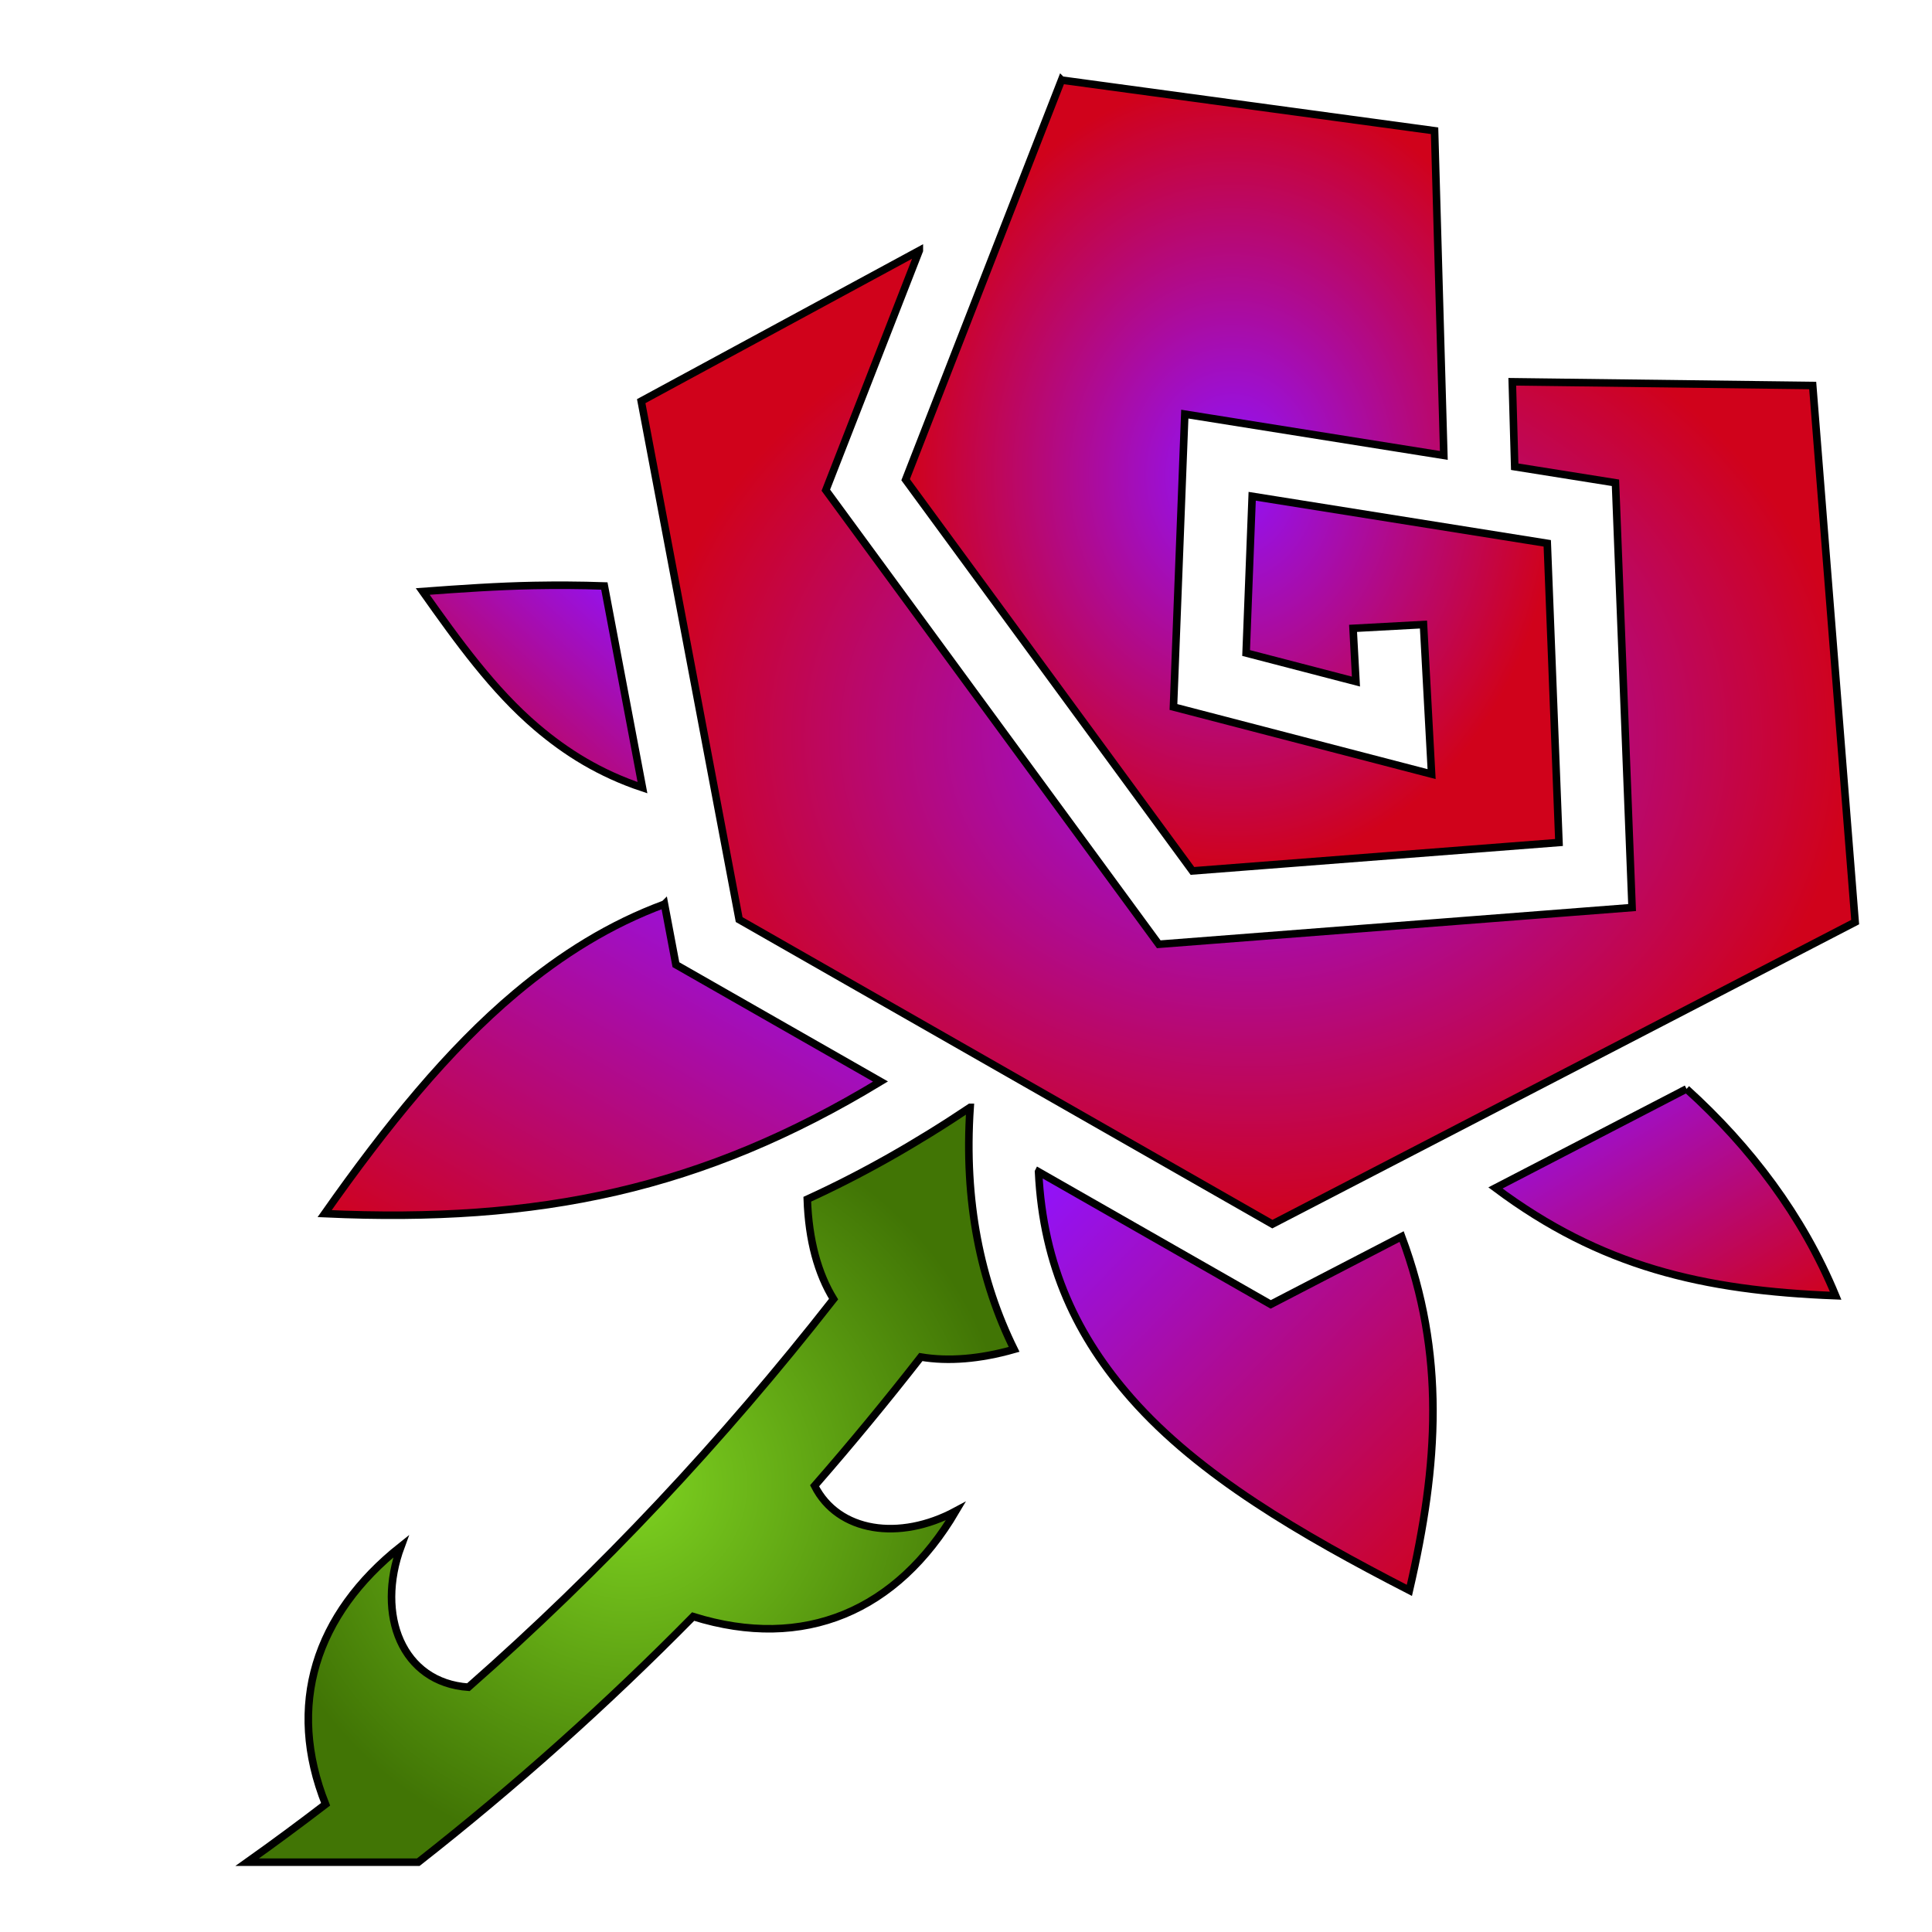 <svg xmlns="http://www.w3.org/2000/svg" viewBox="0 0 512 512" style="height: 512px; width: 512px;"><defs><linearGradient x1="0" x2="1" y1="0" y2="1" id="lorc-rose-gradient-1"><stop offset="0%" stop-color="#d0021b" stop-opacity="1"></stop><stop offset="100%" stop-color="#fa95a1" stop-opacity="1"></stop></linearGradient><radialGradient id="lorc-rose-gradient-2"><stop offset="0%" stop-color="#9013fe" stop-opacity="1"></stop><stop offset="100%" stop-color="#d0021b" stop-opacity="1"></stop></radialGradient><radialGradient id="lorc-rose-gradient-3"><stop offset="0%" stop-color="#9013fe" stop-opacity="1"></stop><stop offset="100%" stop-color="#d0021b" stop-opacity="1"></stop></radialGradient><linearGradient x1="0" x2="1" y1="1" y2="0" id="lorc-rose-gradient-4"><stop offset="0%" stop-color="#d0021b" stop-opacity="1"></stop><stop offset="100%" stop-color="#9013fe" stop-opacity="1"></stop></linearGradient><linearGradient x1="0" x2="1" y1="1" y2="0" id="lorc-rose-gradient-5"><stop offset="0%" stop-color="#d0021b" stop-opacity="1"></stop><stop offset="100%" stop-color="#9013fe" stop-opacity="1"></stop></linearGradient><linearGradient x1="0" x2="1" y1="0" y2="1" id="lorc-rose-gradient-6"><stop offset="0%" stop-color="#9013fe" stop-opacity="1"></stop><stop offset="100%" stop-color="#d0021b" stop-opacity="1"></stop></linearGradient><radialGradient id="lorc-rose-gradient-7"><stop offset="0%" stop-color="#7ed321" stop-opacity="1"></stop><stop offset="100%" stop-color="#417505" stop-opacity="1"></stop></radialGradient><linearGradient x1="0" x2="1" y1="0" y2="1" id="lorc-rose-gradient-8"><stop offset="0%" stop-color="#9013fe" stop-opacity="1"></stop><stop offset="100%" stop-color="#d0021b" stop-opacity="1"></stop></linearGradient><radialGradient id="lorc-rose-gradient-9"><stop offset="0%" stop-color="#f8e71c" stop-opacity="1"></stop><stop offset="100%" stop-color="#f5a623" stop-opacity="1"></stop></radialGradient><radialGradient id="lorc-rose-gradient-10"><stop offset="0%" stop-color="#f8e71c" stop-opacity="1"></stop><stop offset="100%" stop-color="#f5a623" stop-opacity="1"></stop></radialGradient><radialGradient id="lorc-rose-gradient-11"><stop offset="0%" stop-color="#f8e71c" stop-opacity="1"></stop><stop offset="100%" stop-color="#f5a623" stop-opacity="1"></stop></radialGradient><radialGradient id="lorc-rose-gradient-12"><stop offset="0%" stop-color="#f8e71c" stop-opacity="1"></stop><stop offset="100%" stop-color="#f5a623" stop-opacity="1"></stop></radialGradient><radialGradient id="lorc-rose-gradient-13"><stop offset="0%" stop-color="#f8e71c" stop-opacity="1"></stop><stop offset="100%" stop-color="#f5a623" stop-opacity="1"></stop></radialGradient><radialGradient id="lorc-rose-gradient-14"><stop offset="0%" stop-color="#f8e71c" stop-opacity="1"></stop><stop offset="100%" stop-color="#f5a623" stop-opacity="1"></stop></radialGradient><radialGradient id="lorc-rose-gradient-15"><stop offset="0%" stop-color="#f8e71c" stop-opacity="1"></stop><stop offset="100%" stop-color="#f5a623" stop-opacity="1"></stop></radialGradient><radialGradient id="lorc-rose-gradient-16"><stop offset="0%" stop-color="#f8e71c" stop-opacity="1"></stop><stop offset="100%" stop-color="#f5a623" stop-opacity="1"></stop></radialGradient><radialGradient id="lorc-rose-gradient-17"><stop offset="0%" stop-color="#f8e71c" stop-opacity="1"></stop><stop offset="100%" stop-color="#f5a623" stop-opacity="1"></stop></radialGradient><radialGradient id="lorc-rose-gradient-18"><stop offset="0%" stop-color="#f8e71c" stop-opacity="1"></stop><stop offset="100%" stop-color="#f5a623" stop-opacity="1"></stop></radialGradient><radialGradient id="lorc-rose-gradient-19"><stop offset="0%" stop-color="#f8e71c" stop-opacity="1"></stop><stop offset="100%" stop-color="#f5a623" stop-opacity="1"></stop></radialGradient><radialGradient id="lorc-rose-gradient-20"><stop offset="0%" stop-color="#f8e71c" stop-opacity="1"></stop><stop offset="100%" stop-color="#f5a623" stop-opacity="1"></stop></radialGradient><radialGradient id="lorc-rose-gradient-21"><stop offset="0%" stop-color="#f8e71c" stop-opacity="1"></stop><stop offset="100%" stop-color="#f5a623" stop-opacity="1"></stop></radialGradient><radialGradient id="lorc-rose-gradient-22"><stop offset="0%" stop-color="#f8e71c" stop-opacity="1"></stop><stop offset="100%" stop-color="#f5a623" stop-opacity="1"></stop></radialGradient><radialGradient id="lorc-rose-gradient-23"><stop offset="0%" stop-color="#f8e71c" stop-opacity="1"></stop><stop offset="100%" stop-color="#f5a623" stop-opacity="1"></stop></radialGradient><radialGradient id="lorc-rose-gradient-24"><stop offset="0%" stop-color="#f8e71c" stop-opacity="1"></stop><stop offset="100%" stop-color="#f5a623" stop-opacity="1"></stop></radialGradient><radialGradient id="lorc-rose-gradient-25"><stop offset="0%" stop-color="#8b7500" stop-opacity="1"></stop><stop offset="100%" stop-color="#c4a504" stop-opacity="1"></stop></radialGradient><radialGradient id="lorc-rose-gradient-26"><stop offset="0%" stop-color="#8b7500" stop-opacity="1"></stop><stop offset="100%" stop-color="#c4a504" stop-opacity="1"></stop></radialGradient><radialGradient id="lorc-rose-gradient-27"><stop offset="0%" stop-color="#f8e71c" stop-opacity="1"></stop><stop offset="100%" stop-color="#f5a623" stop-opacity="1"></stop></radialGradient><radialGradient id="lorc-rose-gradient-28"><stop offset="0%" stop-color="#f8e71c" stop-opacity="1"></stop><stop offset="100%" stop-color="#f5a623" stop-opacity="1"></stop></radialGradient><radialGradient id="lorc-rose-gradient-29"><stop offset="0%" stop-color="#f8e71c" stop-opacity="1"></stop><stop offset="100%" stop-color="#f5a623" stop-opacity="1"></stop></radialGradient><radialGradient id="lorc-rose-gradient-30"><stop offset="0%" stop-color="#f8e71c" stop-opacity="1"></stop><stop offset="100%" stop-color="#f5a623" stop-opacity="1"></stop></radialGradient><radialGradient id="lorc-rose-gradient-31"><stop offset="0%" stop-color="#8b7500" stop-opacity="1"></stop><stop offset="100%" stop-color="#c4a504" stop-opacity="1"></stop></radialGradient><radialGradient id="lorc-rose-gradient-32"><stop offset="0%" stop-color="#f8e71c" stop-opacity="1"></stop><stop offset="100%" stop-color="#f5a623" stop-opacity="1"></stop></radialGradient><radialGradient id="lorc-rose-gradient-33"><stop offset="0%" stop-color="#8b7500" stop-opacity="1"></stop><stop offset="100%" stop-color="#c4a504" stop-opacity="1"></stop></radialGradient><radialGradient id="lorc-rose-gradient-34"><stop offset="0%" stop-color="#f8e71c" stop-opacity="1"></stop><stop offset="100%" stop-color="#f5a623" stop-opacity="1"></stop></radialGradient><radialGradient id="lorc-rose-gradient-35"><stop offset="0%" stop-color="#f8e71c" stop-opacity="1"></stop><stop offset="100%" stop-color="#f5a623" stop-opacity="1"></stop></radialGradient><radialGradient id="lorc-rose-gradient-36"><stop offset="0%" stop-color="#f8e71c" stop-opacity="1"></stop><stop offset="100%" stop-color="#f5a623" stop-opacity="1"></stop></radialGradient><radialGradient id="lorc-rose-gradient-37"><stop offset="0%" stop-color="#f8e71c" stop-opacity="1"></stop><stop offset="100%" stop-color="#f5a623" stop-opacity="1"></stop></radialGradient><linearGradient x1="0" x2="1" y1="0" y2="1" id="lorc-rose-gradient-38"><stop offset="0%" stop-color="#8b7500" stop-opacity="1"></stop><stop offset="100%" stop-color="#c4a504" stop-opacity="1"></stop></linearGradient><linearGradient x1="0" x2="1" y1="0" y2="1" id="lorc-rose-gradient-39"><stop offset="0%" stop-color="#8b7500" stop-opacity="1"></stop><stop offset="100%" stop-color="#c4a504" stop-opacity="1"></stop></linearGradient><linearGradient x1="0" x2="1" y1="0" y2="1" id="lorc-rose-gradient-40"><stop offset="0%" stop-color="#8b7500" stop-opacity="1"></stop><stop offset="100%" stop-color="#c4a504" stop-opacity="1"></stop></linearGradient><linearGradient x1="0" x2="1" y1="0" y2="1" id="lorc-rose-gradient-41"><stop offset="0%" stop-color="#8b7500" stop-opacity="1"></stop><stop offset="100%" stop-color="#c4a504" stop-opacity="1"></stop></linearGradient><linearGradient x1="0" x2="1" y1="0" y2="1" id="lorc-rose-gradient-42"><stop offset="0%" stop-color="#8b7500" stop-opacity="1"></stop><stop offset="100%" stop-color="#c4a504" stop-opacity="1"></stop></linearGradient><linearGradient x1="0" x2="1" y1="0" y2="1" id="lorc-rose-gradient-43"><stop offset="0%" stop-color="#8b7500" stop-opacity="1"></stop><stop offset="100%" stop-color="#c4a504" stop-opacity="1"></stop></linearGradient><linearGradient x1="0" x2="1" y1="0" y2="1" id="lorc-rose-gradient-44"><stop offset="0%" stop-color="#8b7500" stop-opacity="1"></stop><stop offset="100%" stop-color="#c4a504" stop-opacity="1"></stop></linearGradient><linearGradient x1="0" x2="1" y1="0" y2="1" id="lorc-rose-gradient-45"><stop offset="0%" stop-color="#8b7500" stop-opacity="1"></stop><stop offset="100%" stop-color="#c4a504" stop-opacity="1"></stop></linearGradient><linearGradient x1="0" x2="1" y1="0" y2="1" id="lorc-rose-gradient-46"><stop offset="0%" stop-color="#8b7500" stop-opacity="1"></stop><stop offset="100%" stop-color="#c4a504" stop-opacity="1"></stop></linearGradient></defs><g class="" transform="translate(0,0)" style=""><g><path d="M281.31 21.217L239.997 127.13L316.007 230.803L413.142 223.271L410.042 143.987L331.842 131.519L330.232 173.054L359.342 180.622L358.576 166.522L377.238 165.51L379.388 205.145L310.978 187.357L313.982 109.747L382.632 120.693L380.176 34.649L281.313 21.219Z" class="" fill="url(#lorc-rose-gradient-2)" stroke="#000000" stroke-opacity="1" stroke-width="2"></path><path d="M243.63 66.39L169.928 106.307L195.885 243.7L337.191 324.404L491.638 244.367L480.386 102.162L400.769 101.174L401.411 123.686L428.116 127.943L432.519 240.513L307.083 250.24L218.856 129.902L243.63 66.392Z" class="" fill="url(#lorc-rose-gradient-3)" stroke="#000000" stroke-opacity="1" stroke-width="2"></path><path d="M150.523 155.096C147.531 155.079 144.513 155.1 141.469 155.156C132.013 155.33 122.044 156.009 112.029 156.75C121.456 170.07 130.723 182.915 142.186 192.688C150.08 199.418 159.021 204.996 170.261 208.744L160.161 155.291C156.977 155.181 153.765 155.115 150.521 155.097Z" class="" fill="url(#lorc-rose-gradient-4)" stroke="#000000" stroke-opacity="1" stroke-width="2"></path><path d="M176.093 239.606C161.815 244.876 148.933 252.856 136.656 263.156C118.781 278.151 102.383 298.376 86.031 321.626C142.931 324.226 186.191 315.216 233.347 286.616L179.124 255.65L176.094 239.605Z" class="" fill="url(#lorc-rose-gradient-5)" stroke="#000000" stroke-opacity="1" stroke-width="2"></path><path d="M446.947 288.574L396.307 314.818C424.181 335.648 451.172 342.024 486.469 343.375C477.709 322.162 463.852 303.891 446.946 288.575Z" class="selected" fill="url(#lorc-rose-gradient-6)" stroke="#000000" stroke-opacity="1" stroke-width="2"></path><path d="M257.094 293.469C242.528 303.219 228.254 311.269 213.938 317.811C214.308 328.654 216.751 337.514 220.906 344.281C191.416 381.971 159.192 416.298 124.126 447.124C106.542 445.909 99.549 427.987 106.281 409.78C83.523 427.854 75.854 451.946 86.281 478.156C79.449 483.386 72.531 488.51 65.501 493.5L110.845 493.5C136.495 473.39 160.76 451.68 183.689 428.406C213.174 437.598 237.739 426.896 253.314 400.436C238.339 408.488 222.097 406.063 215.876 393.75C225.529 382.69 234.913 371.314 244.032 359.625C251.282 360.835 259.618 360.195 268.752 357.595C259.889 339.621 255.426 318.405 257.096 293.469Z" class="" fill="url(#lorc-rose-gradient-7)" stroke="#000000" stroke-opacity="1" stroke-width="2"></path><path d="M275.227 310.534C276.432 335.747 285.69 354.544 299.875 370.654C317.789 391 344.605 406.596 373.5 421.468C381.29 387.893 383.055 358.804 371.45 327.698L336.758 345.676L275.228 310.533Z" class="" fill="url(#lorc-rose-gradient-8)" stroke="#000000" stroke-opacity="1" stroke-width="2"></path></g></g></svg>